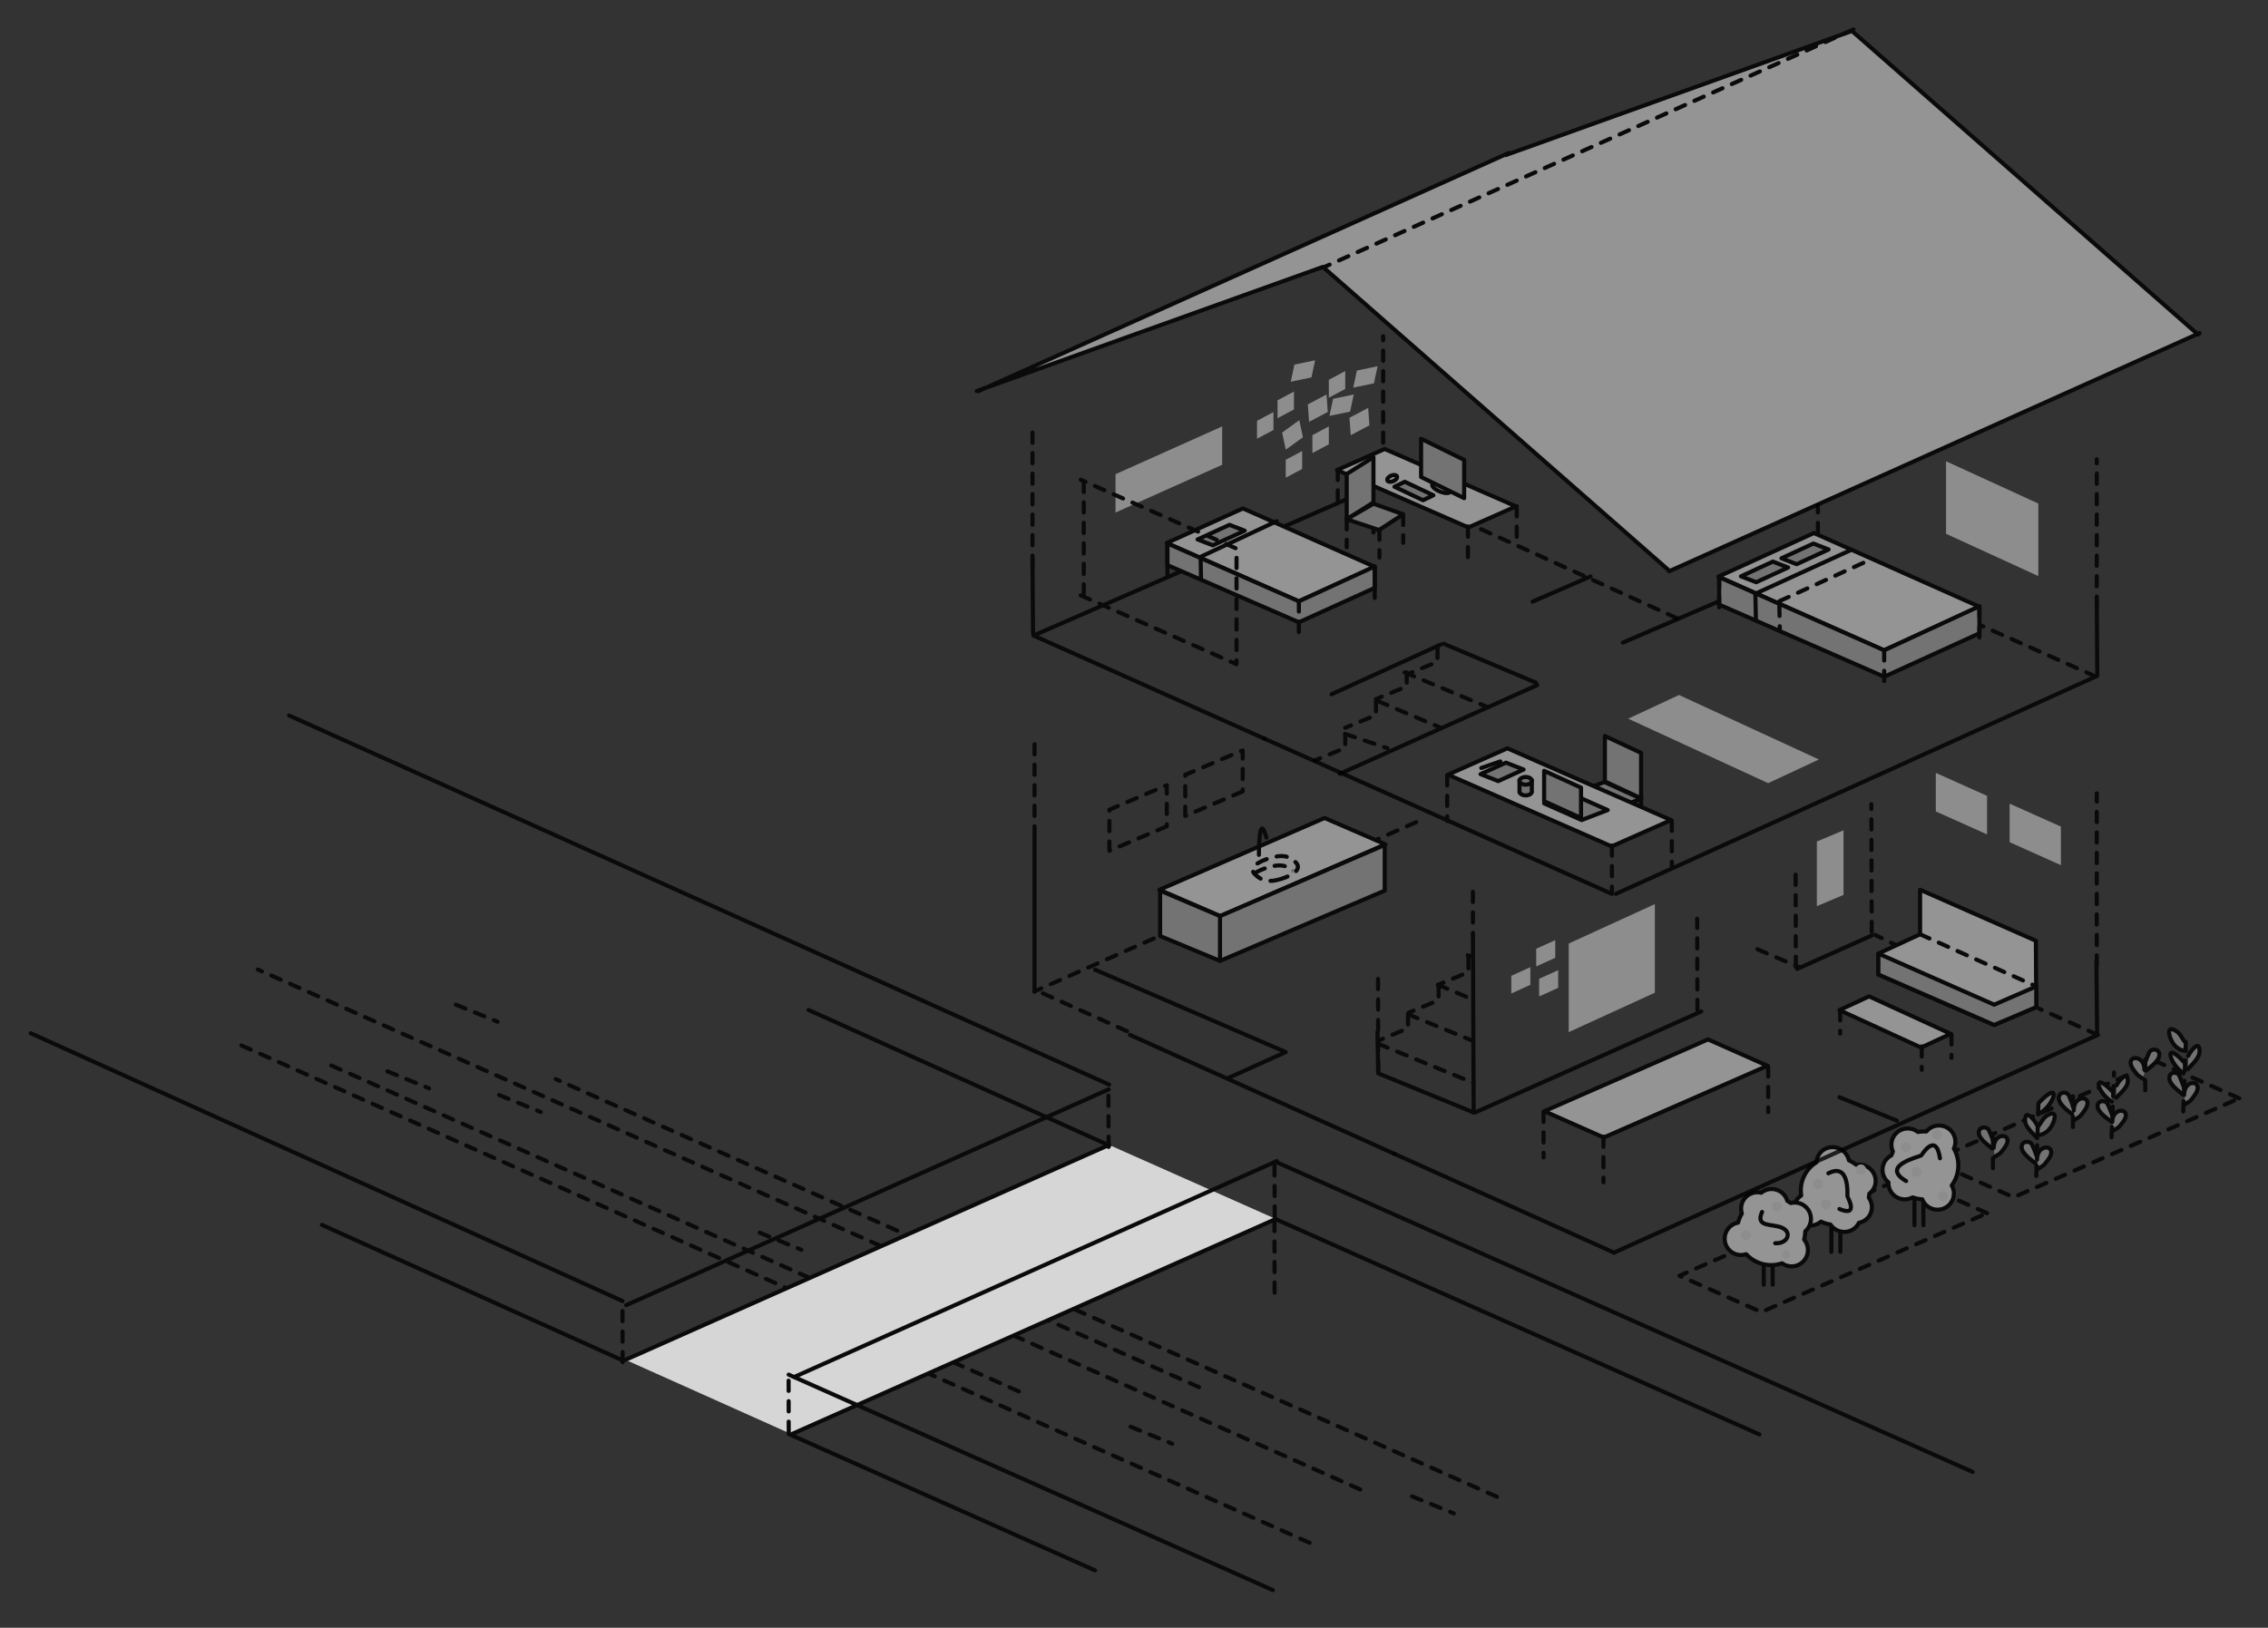 <?xml version="1.0" encoding="UTF-8"?>
<svg width="1106px" height="794px" viewBox="0 0 1106 794" version="1.1" xmlns="http://www.w3.org/2000/svg" xmlns:xlink="http://www.w3.org/1999/xlink">
    <rect x="0" y="0" width="1106" height="794" fill="#333333" stroke="none"/>
    <!-- Generator: Sketch 57.1 (83088) - https://sketch.com -->
    <title>houseparts</title>
    <desc>Created with Sketch.</desc>
    <defs>
        <path d="M11.931,16.243 C17.637,15.779 20.547,14.256 22.7,9.697 C24.852,5.138 18.513,4.367 12.807,4.831 C7.102,5.295 3.816,7.014 2.039,11.377 C0.262,15.739 6.226,16.707 11.931,16.243 Z" id="path-1"></path>
    </defs>
    <g id="Page-1" stroke="none" stroke-width="1" fill="none" fill-rule="evenodd">
        <g id="houseparts">
            <!-- <rect id="Rectangle-Copy-36" fill="#72F0A0" x="0" y="0" width="1106" height="794"></rect> -->
            <g id="garden" opacity="0.8" style="mix-blend-mode: multiply;" transform="translate(14, 349)">
                <g id="river-copy-2" transform="translate(409.5, 263.5) scale(-1, 1) translate(-409.5, -263.5) translate(103, 123)" stroke="#000000" stroke-dasharray="5" stroke-linecap="round" stroke-linejoin="round" stroke-width="2">
                    <path d="M66.665,254.538 L303.13,149.498" id="Path-4-Copy-14"></path>
                    <path d="M335.397,151.239 L571.862,46.199" id="Path-4-Copy-23"></path>
                    <path d="M91.359,280.543 L327.825,175.503" id="Path-4-Copy-24"></path>
                    <path d="M0,258.104 L459.024,54.358" id="Path-4-Copy-16"></path>
                    <path d="M145.261,204.649 L604.284,0.903" id="Path-4-Copy-18"></path>
                    <path d="M233.143,206.703 L613,37.63" id="Path-4-Copy-15"></path>
                    <path d="M541.096,50.566 L520.759,58.873" id="Path-6-Copy-3"></path>
                    <path d="M486.623,62.123 L466.287,70.431" id="Path-6-Copy-14"></path>
                    <path d="M343.541,179.147 L323.205,187.454" id="Path-6-Copy-5"></path>
                    <path d="M359.52,129.303 L339.184,137.611" id="Path-6-Copy-6"></path>
                    <path d="M247.669,130.748 L227.333,139.055" id="Path-6-Copy-12"></path>
                    <path d="M507.686,18.059 L487.35,26.366" id="Path-6-Copy-13"></path>
                    <path d="M178.671,223.933 L158.334,232.24" id="Path-6-Copy-10"></path>
                    <path d="M41.399,257.884 L21.063,266.192" id="Path-6-Copy-11"></path>
                </g>
                <g id="Group-22-Copy-2" transform="translate(474, 213.5) scale(-1, 1) translate(-474, -213.5) ">
                    <polygon id="Rectangle" fill="#FFFFFF" points="421.18 209.442 656.963 314.283 575.687 350.703 339.844 245.594"></polygon>
                    <path d="M104,350.703 L340.112,245.594" id="Path-4-Copy" stroke="#000000" stroke-width="2" stroke-linecap="round" stroke-linejoin="round"></path>
                    <path d="M428,417 L577.407,350.436" id="Path-4-Copy-4" stroke="#000000" stroke-width="2" stroke-linecap="round" stroke-linejoin="round"></path>
                    <path d="M421.119,209.709 L567.705,143.645" id="Path-4-Copy-8" stroke="#000000" stroke-width="2" stroke-linecap="round" stroke-linejoin="round"></path>
                    <path d="M0,369 L340.112,217.605" id="Path-4-Copy-45" stroke="#000000" stroke-width="2" stroke-linecap="round" stroke-linejoin="round"></path>
                    <path d="M421.119,180.064 L821,0" id="Path-4-Copy-49" stroke="#000000" stroke-width="2" stroke-linecap="round" stroke-linejoin="round"></path>
                    <path d="M658.414,314.551 L805,248.486" id="Path-4-Copy-9" stroke="#000000" stroke-width="2" stroke-linecap="round" stroke-linejoin="round"></path>
                    <path d="M341.295,426.622 L577.407,321.514" id="Path-4-Copy-46" stroke="#000000" stroke-width="2" stroke-linecap="round" stroke-linejoin="round"></path>
                    <path d="M658.414,285.629 L947,155" id="Path-4-Copy-50" stroke="#000000" stroke-width="2" stroke-linecap="round" stroke-linejoin="round"></path>
                    <path d="M421.119,209.442 L656.963,314.283" id="Line-6" stroke="#000000" stroke-width="2" stroke-linecap="round" stroke-linejoin="round"></path>
                    <path d="M339.844,245.594 L575.687,350.436" id="Line-6-Copy" stroke="#000000" stroke-width="2" stroke-linecap="round" stroke-linejoin="round"></path>
                </g>
                <path d="M289.375,315.456 L289.438,287.272" id="Line-5-Copy-39" stroke="#000000" stroke-width="2" stroke-linecap="round" stroke-linejoin="round" stroke-dasharray="5" transform="translate(289.5, 301.5) scale(-1, 1) translate(-289.5, -301.5) "></path>
                <path d="M370.375,349.456 L370.438,321.272" id="Line-5-Copy-40" stroke="#000000" stroke-width="2" stroke-linecap="round" stroke-linejoin="round" stroke-dasharray="5" transform="translate(370.5, 335.5) scale(-1, 1) translate(-370.5, -335.5) "></path>
                <path d="M526.375,210.442 L526.5,182" id="Line-5-Copy-41" stroke="#000000" stroke-width="2" stroke-linecap="round" stroke-linejoin="round" stroke-dasharray="5" transform="translate(526.5, 196.5) scale(-1, 1) translate(-526.5, -196.5) "></path>
                <path d="M607.375,244.442 L607.5,216" id="Line-5-Copy-42" stroke="#000000" stroke-width="2" stroke-linecap="round" stroke-linejoin="round" stroke-dasharray="5" transform="translate(607.5, 230.5) scale(-1, 1) translate(-607.5, -230.5) "></path>
                <path d="M607.438,281.541 L607.5,246" id="Line-5-Copy-43" stroke="#000000" stroke-width="2" stroke-linecap="round" stroke-linejoin="round" stroke-dasharray="5" transform="translate(607.5, 264) scale(-1, 1) translate(-607.5, -264) "></path>
                <path d="M928,186.741 L967.946,169 L1078,217.293 L1038.054,235 L928,186.741 Z" id="Path-5-Copy-6" stroke="#000000" stroke-width="2" stroke-linecap="round" stroke-linejoin="round" stroke-dasharray="5" transform="translate(1003, 202) scale(-1, 1) translate(-1003, -202) "></path>
                <path d="M805,242.741 L844.946,225 L955,273.293 L915.054,291 L805,242.741 Z" id="Path-5-Copy-7" stroke="#000000" stroke-width="2" stroke-linecap="round" stroke-linejoin="round" stroke-dasharray="5" transform="translate(880, 258) scale(-1, 1) translate(-880, -258) "></path>
                <g id="Group-17-Copy-4" transform="translate(1032.5, 173) scale(-1, 1) translate(-1032.5, -173) translate(1025, 162)" stroke="#000000" stroke-linecap="round" stroke-linejoin="round" stroke-width="2">
                    <path d="M6.526,11.666 C4.742,9.542 -0.103,4.664 2.014,1.645 C3.149,0.025 6.117,0.645 6.615,2.565 C7.387,5.541 7.723,8.615 8.277,11.641" id="Path-13" fill="#838383" transform="translate(4.883, 6.191) rotate(-11) translate(-4.883, -6.191) "></path>
                    <path d="M8.25,10.874 C8.25,2.56 18.803,3.803 13.519,10.897 C11.137,14.094 11.746,13.368 8.684,15.294" id="Path-14" fill="#838383"></path>
                    <path d="M7.875,20.862 L7.875,5.356" id="Line-8" stroke-dasharray="5"></path>
                </g>
                <g id="Group-17-Copy-5" transform="translate(950, 200)" stroke="#000000" stroke-linecap="round" stroke-linejoin="round" stroke-width="2">
                    <path d="M6.526,11.666 C4.742,9.542 -0.103,4.664 2.014,1.645 C3.149,0.025 6.117,0.645 6.615,2.565 C7.387,5.541 7.723,8.615 8.277,11.641" id="Path-13" fill="#838383" transform="translate(4.883, 6.191) rotate(-11) translate(-4.883, -6.191) "></path>
                    <path d="M8.25,10.874 C8.25,2.56 18.803,3.803 13.519,10.897 C11.137,14.094 11.746,13.368 8.684,15.294" id="Path-14" fill="#838383"></path>
                    <path d="M7.875,20.862 L7.875,5.356" id="Line-8" stroke-dasharray="5"></path>
                </g>
                <g id="Group-20-Copy-2" transform="translate(1051.5, 173.5) scale(-1, 1) translate(-1051.5, -173.5) translate(1043, 153)" stroke="#000000" stroke-linecap="round" stroke-linejoin="round" stroke-width="2">
                    <path d="M13.856,32.223 C12.11,30.065 7.364,25.113 9.474,22.012 C10.607,20.348 13.531,20.961 14.009,22.919 C14.75,25.956 15.059,29.096 15.584,32.185" id="Path-13-Copy-3" fill="#838383" transform="translate(12.264, 26.636) scale(-1, 1) rotate(-11) translate(-12.264, -26.636) "></path>
                    <path d="M2.283,32.175 C2.283,23.665 12.684,24.938 7.475,32.199 C5.129,35.471 5.728,34.728 2.711,36.699" id="Path-14-Copy-3" fill="#838383" transform="translate(5.609, 31.481) scale(-1, 1) translate(-5.609, -31.481) "></path>
                    <path d="M16.234,10.598 C15.392,10.393 14.341,10.841 11.636,8.756 C8.577,6.398 5.368,-3.248 11.834,1.121 C13.535,2.271 14.339,4.39 15.592,6.024" id="Path-15-Copy" fill="#838383" transform="translate(12.156, 5.299) scale(-1, 1) translate(-12.156, -5.299) "></path>
                    <path d="M2.221,13.801 C2.217,12.317 4.807,3.92 6.725,9.826 C7.464,12.098 6.841,14.139 4.055,19.957" id="Path-16-Copy" fill="#838383" transform="translate(4.616, 13.852) scale(-1, 1) rotate(18) translate(-4.616, -13.852) "></path>
                    <path d="M15.014,21.484 C8.08,17.428 4.683,4.42 15.588,16.492" id="Path-17-Copy" fill="#838383" transform="translate(12.079, 16.482) scale(-1, 1) translate(-12.079, -16.482) "></path>
                    <path d="M7.827,40.162 L9.053,6.261" id="Line-8-Copy-3" stroke-dasharray="5" transform="translate(8.566, 23.281) scale(-1, 1) translate(-8.566, -23.281) "></path>
                </g>
                <g id="Group-9-Copy-2" transform="translate(1016.5, 190) scale(-1, 1) translate(-1016.5, -190) translate(1008, 174)" stroke="#000000" stroke-linecap="round" stroke-linejoin="round" stroke-width="2">
                    <path d="M13.888,24.374 C12.119,22.333 7.322,17.641 9.389,14.766 C10.498,13.223 13.423,13.833 13.924,15.671 C14.701,18.522 15.049,21.464 15.611,24.36" id="Path-13-Copy-4" fill="#838383" transform="translate(12.246, 19.131) scale(-1, 1) rotate(-11) translate(-12.246, -19.131) "></path>
                    <path d="M2.283,24.3 C2.283,16.358 12.684,17.546 7.475,24.322 C5.129,27.376 5.728,26.682 2.711,28.522" id="Path-14-Copy-4" fill="#838383" transform="translate(5.609, 23.652) scale(-1, 1) translate(-5.609, -23.652) "></path>
                    <path d="M2.191,7.207 C2.217,5.813 4.955,-2.128 6.745,3.384 C7.434,5.504 6.775,7.434 3.893,12.955" id="Path-16-Copy-2" fill="#838383" transform="translate(4.594, 7.208) scale(-1, 1) rotate(18) translate(-4.594, -7.208) "></path>
                    <path d="M15.014,14.323 C8.08,10.538 4.683,-1.601 15.588,9.664" id="Path-17-Copy-2" fill="#838383" transform="translate(12.079, 9.655) scale(-1, 1) translate(-12.079, -9.655) "></path>
                    <path d="M7.827,31.753 L9.053,0.117" id="Line-8-Copy-4" stroke-dasharray="5" transform="translate(8.566, 16) scale(-1, 1) translate(-8.566, -16) "></path>
                </g>
                <g id="Group-18-Copy-2" transform="translate(996.5, 192) scale(-1, 1) translate(-996.5, -192) translate(989, 183)" stroke="#000000" stroke-linecap="round" stroke-linejoin="round" stroke-width="2">
                    <path d="M11.747,12 C9.972,9.825 5.15,4.834 7.286,1.717 C8.432,0.044 11.399,0.665 11.887,2.637 C12.644,5.694 12.962,8.855 13.5,11.964" id="Path-13-Copy" fill="#838383" transform="translate(10.125, 6.375) scale(-1, 1) rotate(-11) translate(-10.125, -6.375) "></path>
                    <path d="M0,9.698 C0,1.136 10.553,2.417 5.269,9.723 C2.887,13.014 3.496,12.266 0.434,14.25" id="Path-14-Copy" fill="#838383" transform="translate(3.375, 9) scale(-1, 1) translate(-3.375, -9) "></path>
                    <path d="M7.125,17.734 L7.125,1.766" id="Line-8-Copy" stroke-dasharray="5" transform="translate(7.125, 9.75) scale(-1, 1) translate(-7.125, -9.75) "></path>
                </g>
                <g id="Group-19-Copy-2" transform="translate(979.5, 204.5) scale(-1, 1) translate(-979.5, -204.5) translate(971, 184)" stroke="#000000" stroke-linecap="round" stroke-linejoin="round" stroke-width="2">
                    <path d="M13.789,34.927 C11.948,32.751 6.952,27.75 9.128,24.662 C10.296,23.005 13.354,23.644 13.869,25.609 C14.669,28.658 15.018,31.806 15.593,34.904" id="Path-13-Copy-2" fill="#838383" transform="translate(12.091, 29.321) scale(-1, 1) rotate(-11) translate(-12.091, -29.321) "></path>
                    <path d="M1.669,32.623 C1.669,24.113 12.542,25.386 7.097,32.647 C4.644,35.919 5.271,35.176 2.116,37.147" id="Path-14-Copy-2" fill="#838383" transform="translate(5.146, 31.929) scale(-1, 1) translate(-5.146, -31.929) "></path>
                    <path d="M8.526,20.737 C7.646,20.532 6.547,20.98 3.72,18.895 C0.521,16.537 -2.833,6.891 3.926,11.26 C5.705,12.41 6.545,14.528 7.855,16.163" id="Path-15" fill="#838383"></path>
                    <path d="M8.563,16.522 C8.579,15.031 11.387,6.563 13.306,12.469 C14.044,14.741 13.368,16.8 10.39,22.68" id="Path-16" fill="#838383" transform="translate(11.072, 16.541) rotate(18) translate(-11.072, -16.541) "></path>
                    <path d="M7.251,10.005 C0.002,5.949 -3.55,-7.06 7.851,5.012" id="Path-17" fill="#838383"></path>
                    <path d="M8.237,40.61 L9.396,1.573" id="Line-8-Copy-2" stroke-dasharray="5" transform="translate(8.623, 21.12) scale(-1, 1) translate(-8.623, -21.12) "></path>
                </g>
                <g id="Group-21-Copy-3" transform="translate(882.5, 234.5) scale(-1, 1) translate(-882.5, -234.5) translate(856, 207)" stroke="#000000" stroke-linecap="round" stroke-linejoin="round" stroke-width="2">
                    <path d="M25.54,39.639 L25.54,54.643" id="Line-9"></path>
                    <path d="M29.921,39.639 L29.921,54.643" id="Line-9-Copy"></path>
                    <path d="M17.872,6.417 C20.383,6.417 22.624,7.544 24.097,9.309 C24.453,9.286 24.812,9.275 25.174,9.275 C26.214,9.275 27.232,9.367 28.219,9.544 C29.589,8.481 31.322,7.846 33.207,7.846 C37.643,7.846 41.239,11.364 41.239,15.705 C41.239,16.877 40.977,17.989 40.507,18.989 C40.781,19.588 41.02,20.206 41.221,20.84 C43.832,22.137 45.621,24.789 45.621,27.85 C45.621,30.295 44.48,32.479 42.691,33.92 C42.697,34.039 42.7,34.159 42.7,34.281 C42.7,38.621 39.104,42.14 34.667,42.14 C33.277,42.14 31.968,41.794 30.827,41.185 C29.337,41.707 27.749,42.028 26.097,42.115 C24.935,45.055 22.018,47.141 18.602,47.141 C14.166,47.141 10.57,43.622 10.57,39.282 C10.57,37.872 10.949,36.549 11.614,35.405 C9.58,32.687 8.379,29.334 8.379,25.707 C8.379,22.747 9.179,19.97 10.579,17.571 C10.104,16.569 9.84,15.453 9.84,14.276 C9.84,9.935 13.436,6.417 17.872,6.417 Z" id="Combined-Shape" fill="#ADADAD" transform="translate(27, 26.779) scale(-1, 1) rotate(28) translate(-27, -26.779) "></path>
                    <path d="M17.941,20.127 C19.571,9.711 25.033,19.957 25.21,20.076 C26.098,20.674 39.981,27.997 29.839,33.932" id="Path-18" transform="translate(25.735, 24.695) rotate(-122) translate(-25.735, -24.695) "></path>
                </g>
                <g id="Group-21-Copy-4" transform="translate(849, 252.5) scale(-1, 1) translate(-849, -252.5) translate(825, 227)" stroke="#000000" stroke-linecap="round" stroke-linejoin="round" stroke-width="2">
                    <path d="M22.552,35.461 L22.552,50.639" id="Line-9"></path>
                    <path d="M26.896,35.461 L26.896,50.639" id="Line-9-Copy"></path>
                    <path d="M14.95,1.855 C17.439,1.855 19.661,2.994 21.121,4.779 C21.475,4.757 21.831,4.745 22.19,4.745 C23.221,4.745 24.23,4.839 25.209,5.018 C26.567,3.943 28.285,3.3 30.154,3.3 C34.552,3.3 38.118,6.859 38.118,11.25 C38.118,12.436 37.857,13.562 37.391,14.573 C37.663,15.177 37.9,15.803 38.099,16.444 C40.688,17.757 42.462,20.44 42.462,23.536 C42.462,26.009 41.331,28.218 39.557,29.676 C39.563,29.796 39.566,29.918 39.566,30.041 C39.566,34.432 36,37.991 31.602,37.991 C30.223,37.991 28.926,37.641 27.796,37.026 C26.318,37.553 24.742,37.878 23.104,37.966 C21.953,40.94 19.061,43.05 15.674,43.05 C11.276,43.05 7.71,39.491 7.71,35.1 C7.71,33.674 8.087,32.335 8.746,31.177 C6.729,28.429 5.538,25.037 5.538,21.368 C5.538,18.374 6.331,15.565 7.719,13.139 C7.249,12.125 6.986,10.995 6.986,9.805 C6.986,5.414 10.552,1.855 14.95,1.855 Z" id="Combined-Shape" fill="#ADADAD" transform="translate(24, 22.452) rotate(-101) translate(-24, -22.452) "></path>
                    <path d="M15.66,20.739 C16.921,14.794 23.02,13.947 23.825,19.605 C24.569,24.837 20.511,32.24 28.741,30.874" id="Path-18" transform="translate(22.2, 23.414) rotate(-105) translate(-22.2, -23.414) "></path>
                </g>
                <g id="Group-21-Copy-2" transform="translate(922.5, 224.5) scale(-1, 1) translate(-922.5, -224.5) translate(904, 200)" stroke="#000000" stroke-linecap="round" stroke-linejoin="round" stroke-width="2">
                    <path d="M17.049,33.507 L17.049,48.64" id="Line-9"></path>
                    <path d="M21.402,33.507 L21.402,48.64" id="Line-9-Copy"></path>
                    <path d="M9.431,0 C11.926,0 14.153,1.137 15.616,2.917 C15.969,2.894 16.326,2.882 16.686,2.882 C17.719,2.882 18.731,2.976 19.712,3.154 C21.072,2.082 22.794,1.441 24.667,1.441 C29.074,1.441 32.647,4.99 32.647,9.368 C32.647,10.55 32.386,11.672 31.919,12.68 C32.191,13.284 32.429,13.907 32.628,14.547 C35.223,15.855 37,18.53 37,21.618 C37,24.083 35.867,26.286 34.089,27.74 C34.095,27.859 34.098,27.981 34.098,28.103 C34.098,32.481 30.525,36.029 26.118,36.029 C24.736,36.029 23.437,35.681 22.304,35.068 C20.823,35.593 19.245,35.917 17.603,36.005 C16.449,38.97 13.55,41.074 10.157,41.074 C5.749,41.074 2.176,37.525 2.176,33.147 C2.176,31.724 2.554,30.389 3.215,29.235 C1.193,26.494 0,23.114 0,19.456 C0,16.471 0.795,13.67 2.185,11.251 C1.714,10.24 1.451,9.114 1.451,7.926 C1.451,3.549 5.024,0 9.431,0 Z" id="Combined-Shape" fill="#ADADAD"></path>
                    <path d="M8.957,16.001 C10.947,2.723 17.856,14.439 18.083,14.592 C19.223,15.362 38.378,19.607 25.477,27.089" id="Path-18"></path>
                </g>
                <circle id="Oval-Copy-21" fill="#A4A4A4" transform="translate(933.5, 234.5) scale(-1, 1) translate(-933.5, -234.5) " cx="933.5" cy="234.5" r="2.5"></circle>
                <circle id="Oval-Copy-22" fill="#A4A4A4" transform="translate(915.5, 210.5) scale(-1, 1) translate(-915.5, -210.5) " cx="915.5" cy="210.5" r="2.5"></circle>
                <circle id="Oval-Copy-27" fill="#A4A4A4" transform="translate(872.5, 228.5) scale(-1, 1) translate(-872.5, -228.5) " cx="872.5" cy="228.5" r="2.5"></circle>
                <circle id="Oval-Copy-28" fill="#A4A4A4" transform="translate(876.5, 238.5) scale(-1, 1) translate(-876.5, -238.5) " cx="876.5" cy="238.5" r="2.5"></circle>
                <circle id="Oval-Copy-29" fill="#A4A4A4" transform="translate(893.5, 221.5) scale(-1, 1) translate(-893.5, -221.5) " cx="893.5" cy="221.5" r="2.5"></circle>
                <circle id="Oval-Copy-30" fill="#A4A4A4" transform="translate(852.5, 239.5) scale(-1, 1) translate(-852.5, -239.5) " cx="852.5" cy="239.5" r="2.5"></circle>
                <circle id="Oval-Copy-31" fill="#A4A4A4" transform="translate(837.5, 253.5) scale(-1, 1) translate(-837.5, -253.5) " cx="837.5" cy="253.5" r="2.5"></circle>
                <circle id="Oval-Copy-33" fill="#A4A4A4" transform="translate(857, 263) scale(-1, 1) translate(-857, -263) " cx="857" cy="263" r="2"></circle>
                <circle id="Oval-Copy-23" fill="#A4A4A4" transform="translate(920.5, 222.5) scale(-1, 1) translate(-920.5, -222.5) " cx="920.5" cy="222.5" r="2.5"></circle>
                <circle id="Oval-Copy-24" fill="#A4A4A4" transform="translate(930.5, 204.5) scale(-1, 1) translate(-930.5, -204.5) " cx="930.5" cy="204.5" r="2.5"></circle>
                <path d="M291.362,182.363 L526.638,287.637" id="Line-6-Copy-32" stroke="#000000" stroke-width="2" stroke-linecap="round" stroke-linejoin="round" transform="translate(409, 235) scale(-1, 1) translate(-409, -235) "></path>
                <path d="M373.362,217.363 L608.638,322.637" id="Line-6-Copy-33" stroke="#000000" stroke-width="2" stroke-linecap="round" stroke-linejoin="round" transform="translate(491, 270) scale(-1, 1) translate(-491, -270) "></path>
            </g>
            <g id="common" opacity="0.8" style="mix-blend-mode: multiply;" transform="translate(504, 359)">
                <path d="M175.914,145.79 L47,203.789" id="Path" stroke="#000000" stroke-width="2" stroke-linecap="round" stroke-linejoin="round" transform="translate(111.457, 174.789) scale(-1, 1) translate(-111.457, -174.789) "></path>
                <path d="M1.403,144 L45.828,124" id="Path-4-Copy-34" stroke="#000000" stroke-width="2" stroke-linecap="round" stroke-linejoin="round" stroke-dasharray="5" transform="translate(23.5, 134) scale(-1, 1) translate(-23.5, -134) "></path>
                <polyline id="Path-4-Copy-40" stroke="#000000" stroke-width="2" stroke-linecap="round" stroke-linejoin="round" transform="translate(76.5, 140.5) scale(-1, 1) translate(-76.5, -140.5) " points="123 114 30 154.183 58.447 167"></polyline>
                <path d="M0.5,124.635 L0.5,49.365" id="Line-5-Copy-46" stroke="#000000" stroke-width="2" stroke-linecap="round" stroke-linejoin="round" transform="translate(0.5, 87) scale(-1, 1) translate(-0.5, -87) "></path>
                <path d="M0.5,49 L0.5,0" id="Line-5-Copy-52" stroke="#000000" stroke-width="2" stroke-linecap="round" stroke-linejoin="round" stroke-dasharray="5" transform="translate(0.5, 24.5) scale(-1, 1) translate(-0.5, -24.5) "></path>
                <path d="M0.362,42 L186.638,124.639" id="Line-6-Copy-24" stroke="#000000" stroke-width="2" stroke-linecap="round" stroke-linejoin="round" stroke-dasharray="5" transform="translate(93.5, 83.5) scale(-1, 1) translate(-93.5, -83.5) "></path>
                <g id="kitchen-copy-2" transform="translate(116.5, 75) scale(-1, 1) translate(-116.5, -75) translate(61, 40)">
                    <polygon id="Path-5" stroke="#000000" stroke-width="2" fill="#ADADAD" stroke-linecap="round" stroke-linejoin="round" points="0.365 12.864 30.072 0 110.635 35.017 80.928 47.857"></polygon>
                    <polygon id="Path-7" stroke="#000000" stroke-width="2" fill="#838383" stroke-linecap="round" stroke-linejoin="round" points="0.73 35.429 81.059 69.714 110.27 57.571 110.27 35.429 81.059 47.857 0.73 13.143"></polygon>
                    <g id="sink" transform="translate(54.123, 24.61) rotate(-3) translate(-54.123, -24.61) translate(41.623, 14.11)">
                        <mask id="mask-2" fill="white">
                            <use xlink:href="#path-1"></use>
                        </mask>
                        <use id="Oval" stroke="#000000" stroke-width="2" stroke-linecap="round" stroke-linejoin="round" stroke-dasharray="5" transform="translate(12.425, 10.531) rotate(24) translate(-12.425, -10.531) " xlink:href="#path-1"></use>
                        <path d="M12.661,20.851 C18.367,20.387 21.277,18.864 23.43,14.305 C25.583,9.746 19.243,8.975 13.537,9.439 C7.832,9.903 4.546,11.623 2.769,15.985 C0.992,20.348 6.956,21.315 12.661,20.851 Z" id="Oval-Copy-5" stroke="#000000" stroke-width="2" stroke-linecap="round" stroke-linejoin="round" stroke-dasharray="5" mask="url(#mask-2)" transform="translate(13.155, 15.139) rotate(24) translate(-13.155, -15.139) "></path>
                    </g>
                    <path d="M62.085,17.996 C62.136,17.191 62.12,-3.751 58.443,9.55" id="Path-8" stroke="#000000" stroke-width="2" stroke-linecap="round" stroke-linejoin="round"></path>
                    <path d="M81.059,47.857 L81.059,69.429" id="Line-7-Copy" stroke="#000000" stroke-width="2" stroke-linecap="round" stroke-linejoin="round"></path>
                </g>
                <path d="M65,44.052 L37,56 L37,35.948 L65,24 L65,44.052 Z" id="Path-Copy-6" stroke="#000000" stroke-width="2" stroke-linecap="round" stroke-linejoin="round" stroke-dasharray="5"></path>
                <path d="M102,27.052 L74,39 L74,18.948 L102,7 L102,27.052 Z" id="Path-Copy-7" stroke="#000000" stroke-width="2" stroke-linecap="round" stroke-linejoin="round" stroke-dasharray="5"></path>
            </g>
            <g id="workshop" opacity="0.8" style="mix-blend-mode: multiply;" transform="translate(671, 377)">
                <path d="M116.074,185.789 L8.914,234" id="Path" stroke="#000000" stroke-width="2" stroke-linecap="round" stroke-linejoin="round" transform="translate(62.494, 209.894) scale(-1, 1) translate(-62.494, -209.894) "></path>
                <polyline id="Path" stroke="#000000" stroke-width="2" stroke-linecap="round" stroke-linejoin="round" transform="translate(234.037, 163) scale(-1, 1) translate(-234.037, -163) " points="352 234 116.074 127.821 116.395 127.79 116.758 92"></polyline>
                <path d="M243.361,85 L255.639,79" id="Path-4-Copy-48" stroke="#000000" stroke-width="2" stroke-linecap="round" stroke-linejoin="round" stroke-dasharray="5" transform="translate(249.5, 82) scale(-1, 1) translate(-249.5, -82) "></path>
                <path d="M323,127.783 L351.637,115" id="Path-4-Copy-47" stroke="#000000" stroke-width="2" stroke-linecap="round" stroke-linejoin="round" stroke-dasharray="5" transform="translate(337.5, 121.5) scale(-1, 1) translate(-337.5, -121.5) "></path>
                <path d="M351.5,94 L351.5,10" id="Line-5-Copy-47" stroke="#000000" stroke-width="2" stroke-linecap="round" stroke-linejoin="round" stroke-dasharray="5" transform="translate(351.5, 52) scale(-1, 1) translate(-351.5, -52) "></path>
                <g id="stairs-up-copy-2" transform="translate(24, 112) scale(-1, 1) translate(-24, -112) translate(0, 58)" stroke="#000000" stroke-linecap="round" stroke-linejoin="round" stroke-width="2">
                    <path d="M0.364,107.64 L0.727,20.88" id="Line-5-Copy-4"></path>
                    <path d="M0.727,0 L0.727,20.88" id="Line-5-Copy-4" stroke-dasharray="5"></path>
                    <path d="M46.909,87.48 L47,39" id="Line-5-Copy-5" stroke-dasharray="5"></path>
                    <path d="M46.909,87.48 L47.273,68.4" id="Line-5-Copy-16"></path>
                    <path d="M46.909,88.56 L0.364,107.64" id="Path-6"></path>
                    <path d="M46.909,74.16 L0.364,93.24" id="Path-6-Copy" stroke-dasharray="5"></path>
                    <path d="M32.364,59.76 L0.727,72.72" id="Path-6-Copy-9" stroke-dasharray="5"></path>
                    <path d="M17.818,45.36 L0.727,52.56" id="Path-6-Copy-8" stroke-dasharray="5"></path>
                    <path d="M32.364,59.76 L32.364,66.543 L47.091,72.72" id="Path-12" stroke-dasharray="5"></path>
                    <path d="M17.455,46.08 L17.455,52.863 L32.182,59.04" id="Path-12-Copy" stroke-dasharray="5"></path>
                    <path d="M2.909,32.4 L2.909,39.183 L17.636,45.36" id="Path-12-Copy-2" stroke-dasharray="5"></path>
                    <path d="M3.273,30.96 L0.727,31.68" id="Path-6-Copy-7" stroke-dasharray="5"></path>
                </g>
                <path d="M156.25,115.648 L156.375,71.176" id="Line-5-Copy-53" stroke="#000000" stroke-width="2" stroke-linecap="round" stroke-linejoin="round" stroke-dasharray="5" transform="translate(156.5, 93.5) scale(-1, 1) translate(-156.5, -93.5) "></path>
                <path d="M48.363,116.362 L158.637,165.638" id="Line-6-Copy-30" stroke="#000000" stroke-width="2" stroke-linecap="round" stroke-linejoin="round" transform="translate(103.5, 141) scale(-1, 1) translate(-103.5, -141) "></path>
                <g id="table-copy-7" transform="translate(136.5, 165) scale(-1, 1) translate(-136.5, -165) translate(81, 130)" stroke="#000000" stroke-linecap="round" stroke-linejoin="round" stroke-width="2">
                    <polygon id="Path-5" fill="#ADADAD" points="1.095 12.864 30.072 0 109.905 35.017 80.928 47.857"></polygon>
                    <path d="M0.73,13.143 L0.73,35.429" id="Line-7" stroke-dasharray="5"></path>
                    <path d="M81.059,47.429 L81.059,69.714" id="Line-7-Copy" stroke-dasharray="5"></path>
                    <path d="M110.27,35.286 L110.27,57.571" id="Line-7-Copy-2" stroke-dasharray="5"></path>
                </g>
                <g id="table-copy-8" transform="translate(226, 109)" stroke="#000000" stroke-linecap="round" stroke-linejoin="round" stroke-width="2">
                    <polygon id="Path-5" fill="#ADADAD" points="0 6.715 14.454 0 54.276 18.278 39.822 24.98"></polygon>
                    <path d="M0.362,6.759 L0.362,18.22" id="Line-7" stroke-dasharray="5"></path>
                    <path d="M40.164,24.392 L40.164,35.853" id="Line-7-Copy" stroke-dasharray="5"></path>
                    <path d="M54.638,18.514 L54.638,29.976" id="Line-7-Copy-2" stroke-dasharray="5"></path>
                </g>
                <g id="wall-art-copy-2" transform="translate(101, 95.5) scale(-1, 1) translate(-101, -95.5) translate(66, 64)" fill="#A4A4A4">
                    <polygon id="Rectangle" points="-1.77635684e-14 0 42.004 19.23 42.004 62.451 -1.77635684e-14 43.221"></polygon>
                    <polygon id="Rectangle-Copy-17" points="48.571 17.581 57.857 21.784 57.857 30.402 48.571 26.2"></polygon>
                    <polygon id="Rectangle-Copy-18" points="60.714 30.767 70 34.97 70 43.588 60.714 39.386"></polygon>
                    <polygon id="Rectangle-Copy-19" points="47.143 32.233 56.429 36.435 56.429 45.053 47.143 40.851"></polygon>
                </g>
                <polygon id="Rectangle-Copy-75" fill="#A4A4A4" transform="translate(321.5, 30) scale(-1, 1) translate(-321.5, -30) " points="309 26.201 334 15 334 33.799 309 45"></polygon>
                <polygon id="Rectangle-Copy-76" fill="#A4A4A4" transform="translate(285.5, 15) scale(-1, 1) translate(-285.5, -15) " points="273 11.201 298 -4.99600361e-15 298 18.799 273 30"></polygon>
                <path d="M254,158.188 L226,169.625" id="Path-6-Copy-30" stroke="#000000" stroke-width="2" stroke-linecap="round" stroke-linejoin="round" transform="translate(240, 164) scale(-1, 1) translate(-240, -164) "></path>
                <g id="sofa-copy-2" transform="translate(283.5, 90) scale(-1, 1) translate(-283.5, -90) translate(245, 57)" stroke="#000000" stroke-linecap="round" stroke-linejoin="round" stroke-width="2">
                    <polygon id="Path-10" fill="#ADADAD" points="0.194 24.878 56.66 -5.31946282e-15 56.66 21.713 77 31.141 77 41.339 20.533 65.955 0 57.237"></polygon>
                    <polygon id="Path-7" fill="#838383" transform="translate(38.5, 48.548) scale(-1, 1) translate(-38.5, -48.548) " points="0 41.339 56.467 65.955 77 57.237 77 47.141 56.467 56.065 0 31.141"></polygon>
                    <path d="M56.66,21.713 L0,47.141" id="Path-11" stroke-dasharray="5"></path>
                </g>
                <path d="M204.25,94.64 L204.375,46.18" id="Line-5-Copy-54" stroke="#000000" stroke-width="2" stroke-linecap="round" stroke-linejoin="round" stroke-dasharray="5" transform="translate(204.5, 70.5) scale(-1, 1) translate(-204.5, -70.5) "></path>
                <path d="M241.25,77.634 L241.438,15.275" id="Line-5-Copy-55" stroke="#000000" stroke-width="2" stroke-linecap="round" stroke-linejoin="round" stroke-dasharray="5" transform="translate(241.5, 46.5) scale(-1, 1) translate(-241.5, -46.5) "></path>
                <path d="M205.37,79.37 L241.63,95.63" id="Line-6-Copy-31" stroke="#000000" stroke-width="2" stroke-linecap="round" stroke-linejoin="round" transform="translate(223.5, 87.5) scale(-1, 1) translate(-223.5, -87.5) "></path>
                <path d="M206,86 L186,94.625" id="Path-6-Copy-31" stroke="#000000" stroke-width="2" stroke-linecap="round" stroke-linejoin="round" stroke-dasharray="5" transform="translate(196, 90.5) scale(-1, 1) translate(-196, -90.5) "></path>
                <polygon id="Rectangle-Copy-77" fill="#A4A4A4" transform="translate(221.5, 46.5) scale(-1, 1) translate(-221.5, -46.5) " points="215 28 228 33.475 228 65 215 59.525"></polygon>
            </g>
            <g id="guest" opacity="0.8" style="mix-blend-mode: multiply;" transform="translate(503, 164)">
                <path d="M1,196.33 L113.644,146" id="Path" stroke="#000000" stroke-width="2" stroke-linecap="round" stroke-linejoin="round" transform="translate(57.322, 171.165) scale(-1, 1) translate(-57.322, -171.165) "></path>
                <path d="M171.18,137.57 L314.64,72.359" id="Path-4-Copy-39" stroke="#000000" stroke-width="2" stroke-linecap="round" stroke-linejoin="round" stroke-dasharray="5" transform="translate(243, 105) scale(-1, 1) translate(-243, -105) "></path>
                <path d="M0.25,144.63 L0.5,108.37" id="Line-5-Copy-45" stroke="#000000" stroke-width="2" stroke-linecap="round" stroke-linejoin="round" transform="translate(0.5, 126.5) scale(-1, 1) translate(-0.5, -126.5) "></path>
                <path d="M171.5,72 L171.5,0" id="Line-5-Copy-50" stroke="#000000" stroke-width="2" stroke-linecap="round" stroke-linejoin="round" stroke-dasharray="5" transform="translate(171.5, 36) scale(-1, 1) translate(-171.5, -36) "></path>
                <path d="M0.5,112 L0.5,43" id="Line-5-Copy-51" stroke="#000000" stroke-width="2" stroke-linecap="round" stroke-linejoin="round" stroke-dasharray="5" transform="translate(0.5, 77.5) scale(-1, 1) translate(-0.5, -77.5) "></path>
                <path d="M1,72 L171,146" id="Line-6-Copy-25" stroke="#000000" stroke-width="2" stroke-linecap="round" stroke-linejoin="round" transform="translate(86, 109) scale(-1, 1) translate(-86, -109) "></path>
                <path d="M150.362,170.18 L246.638,213.459" id="Line-6-Copy-26" stroke="#000000" stroke-width="2" stroke-linecap="round" stroke-linejoin="round" transform="translate(198.5, 192) scale(-1, 1) translate(-198.5, -192) "></path>
                <path d="M146.365,150.368 L199.635,174.632" id="Line-6-Copy-27" stroke="#000000" stroke-width="2" stroke-linecap="round" stroke-linejoin="round" transform="translate(173, 162.5) scale(-1, 1) translate(-173, -162.5) "></path>
                <path d="M174,194 L153.362,201" id="Path-6-Copy-26" stroke="#000000" stroke-width="2" stroke-linecap="round" stroke-linejoin="round" stroke-dasharray="5" transform="translate(163.5, 197.5) scale(-1, 1) translate(-163.5, -197.5) "></path>
                <path d="M200,178 L169.36,191" id="Path-6-Copy-27" stroke="#000000" stroke-width="2" stroke-linecap="round" stroke-linejoin="round" stroke-dasharray="5" transform="translate(184.5, 184.5) scale(-1, 1) translate(-184.5, -184.5) "></path>
                <path d="M223,164 L182.38,181" id="Path-6-Copy-28" stroke="#000000" stroke-width="2" stroke-linecap="round" stroke-linejoin="round" stroke-dasharray="5" transform="translate(202.5, 172.5) scale(-1, 1) translate(-202.5, -172.5) "></path>
                <path d="M246,150 L201,169" id="Path-6-Copy-29" stroke="#000000" stroke-width="2" stroke-linecap="round" stroke-linejoin="round" transform="translate(223.5, 159.5) scale(-1, 1) translate(-223.5, -159.5) "></path>
                <path d="M153,178 L153,184.804 L168,191" id="Path-12-Copy-8" stroke="#000000" stroke-width="2" stroke-linecap="round" stroke-linejoin="round" stroke-dasharray="5" transform="translate(160.5, 184.5) scale(-1, 1) translate(-160.5, -184.5) "></path>
                <path d="M138,194 L138,200.804 L153,207" id="Path-12-Copy-9" stroke="#000000" stroke-width="2" stroke-linecap="round" stroke-linejoin="round" stroke-dasharray="5" transform="translate(145.5, 200.5) scale(-1, 1) translate(-145.5, -200.5) "></path>
                <path d="M168,164 L168,170.804 L183,177" id="Path-12-Copy-10" stroke="#000000" stroke-width="2" stroke-linecap="round" stroke-linejoin="round" stroke-dasharray="5" transform="translate(175.5, 170.5) scale(-1, 1) translate(-175.5, -170.5) "></path>
                <path d="M183,152 L183,158.804 L198,165" id="Path-12-Copy-11" stroke="#000000" stroke-width="2" stroke-linecap="round" stroke-linejoin="round" stroke-dasharray="5" transform="translate(190.5, 158.5) scale(-1, 1) translate(-190.5, -158.5) "></path>
                <g id="Group-29-Copy-3" transform="translate(66, 84)" stroke="#000000" stroke-linecap="round" stroke-linejoin="round" stroke-width="2">
                    <polygon id="Path-5" fill="#ADADAD" points="-2.40236402e-13 16.853 37.116 -2.50758739e-14 101.417 28.481 64.301 45.314"></polygon>
                    <polygon id="Path-7" fill="#838383" points="0.291 27.653 64.406 55.539 101.417 38.749 101.417 28.292 64.406 45.314 0.291 17.08"></polygon>
                    <path d="M64.406,45.314 L64.406,60.535" id="Line-7-Copy" stroke-dasharray="5"></path>
                    <path d="M0.291,16.848 L0.291,32.069" id="Line-7-Copy-3"></path>
                    <path d="M101.417,28.467 L101.417,43.688" id="Line-7-Copy-4"></path>
                </g>
                <path d="M82,107.82 L119.562,90.24" id="Path-4-Copy-41" stroke="#000000" stroke-width="2" stroke-linecap="round" stroke-linejoin="round"></path>
                <path d="M82.5,108.405 L82.688,118.624" id="Path-4-Copy-42" stroke="#000000" stroke-width="2" stroke-linecap="round" stroke-linejoin="round"></path>
                <polygon id="Rectangle-Copy-78" fill="#A4A4A4" transform="translate(67, 65) scale(-1, 1) translate(-67, -65) " points="41 44 93 67.292 93 86 41 62.708"></polygon>
                <polygon id="Rectangle-Copy-79" stroke="#000000" stroke-width="2" fill="#838383" stroke-linecap="round" stroke-linejoin="round" points="81 99.137 96.566 92 104 94.863 88.434 102"></polygon>
                <path d="M25.5,71 L25.5,127" id="Path-20-Copy-2" stroke="#000000" stroke-width="2" stroke-linecap="round" stroke-linejoin="round" stroke-dasharray="5" transform="translate(25.5, 99) scale(-1, 1) translate(-25.5, -99) "></path>
                <path d="M100,126.397 L24,160 L24,103.603 L24,103.603 L100,70" id="Path-Copy-5" stroke="#000000" stroke-width="2" stroke-linecap="round" stroke-linejoin="round" stroke-dasharray="5" transform="translate(62, 115) scale(-1, 1) translate(-62, -115) "></path>
                <g id="table-copy-10" transform="translate(149, 55)" stroke="#000000" stroke-linecap="round" stroke-linejoin="round" stroke-width="2">
                    <polygon id="Path-5" fill="#ADADAD" points="0 10.289 23.243 0 87.279 28.009 64.036 38.278"></polygon>
                    <path d="M0.361,10.154 L0.361,28.124" id="Line-7" stroke-dasharray="5"></path>
                    <path d="M63.836,37.8 L63.836,55.77" id="Line-7-Copy" stroke-dasharray="5"></path>
                    <path d="M87.639,27.876 L87.639,45.846" id="Line-7-Copy-2" stroke-dasharray="5"></path>
                </g>
                <ellipse id="Oval-Copy-25" stroke="#000000" stroke-width="2" stroke-linecap="round" stroke-linejoin="round" transform="translate(175.903, 69.36) scale(-1, 1) rotate(23) translate(-175.903, -69.36) " cx="175.903" cy="69.36" rx="2.539" ry="1.45"></ellipse>
                <polygon id="Path-5-Copy-8" stroke="#000000" stroke-width="2" fill="#838383" stroke-linecap="round" stroke-linejoin="round" points="177 73.419 182.06 71 196 77.585 190.94 80"></polygon>
                <ellipse id="Oval-Copy-26" stroke="#000000" stroke-width="2" stroke-linecap="round" stroke-linejoin="round" transform="translate(199.84, 74.073) scale(-1, 1) rotate(-22) translate(-199.84, -74.073) " cx="199.84" cy="74.073" rx="4.715" ry="1.813"></ellipse>
                <polygon id="Rectangle-Copy-86" stroke="#000000" stroke-width="2" fill="#838383" stroke-linecap="round" stroke-linejoin="round" transform="translate(200.5, 64.5) scale(-1, 1) translate(-200.5, -64.5) " points="190 60.324 211 50 211 68.676 190 79"></polygon>
                <g id="chair-copy-5" transform="translate(153, 59)" stroke="#000000" stroke-linecap="round" stroke-linejoin="round" stroke-width="2">
                    <path d="M13.775,23.059 L13.775,36.75" id="Line-5-Copy-11" stroke-dasharray="5"></path>
                    <polygon id="Rectangle-Copy-42" fill="#838383" points="0.725 8.209 13.775 1.8400314e-15 13.775 22.056 0.725 30.265"></polygon>
                    <polygon id="Rectangle-Copy-38" fill="#838383" points="0.725 30.265 13.775 22.699 28.275 27.86 16.487 35.539"></polygon>
                    <path d="M28.275,28.103 L28.275,41.794" id="Line-5" stroke-dasharray="5"></path>
                    <path d="M16.675,35.309 L16.675,49" id="Line-5-Copy-2" stroke-dasharray="5"></path>
                    <path d="M0.725,30.265 L0.725,43.956" id="Line-5-Copy-3" stroke-dasharray="5"></path>
                </g>
                <polygon id="Rectangle-Copy-87" fill="#A4A4A4" transform="translate(139.634, 35.097) scale(-1, 1) rotate(4) translate(-139.634, -35.097) " points="134.919 28.751 144.349 32.911 144.349 41.442 134.919 37.283"></polygon>
                <polygon id="Rectangle-Copy-88" fill="#A4A4A4" transform="translate(127.303, 48.15) scale(-1, 1) rotate(12) translate(-127.303, -48.15) " points="122.588 41.804 132.018 45.963 132.017 54.495 122.588 50.336"></polygon>
                <polygon id="Rectangle-Copy-89" fill="#A4A4A4" transform="translate(124, 33.5) scale(-1, 1) translate(-124, -33.5) " points="120 27 128 31.261 128 40 120 35.739"></polygon>
                <polygon id="Rectangle-Copy-90" fill="#A4A4A4" transform="translate(114, 43.5) scale(-1, 1) translate(-114, -43.5) " points="110 37 118 41.261 118 50 110 45.739"></polygon>
                <polygon id="Rectangle-Copy-91" fill="#A4A4A4" transform="translate(151.24, 33.646) scale(-1, 1) rotate(-12) translate(-151.24, -33.646) " points="146.525 27.3 155.955 31.461 155.955 39.992 146.525 35.832"></polygon>
                <polygon id="Rectangle-Copy-92" fill="#A4A4A4" transform="translate(149, 23.5) scale(-1, 1) translate(-149, -23.5) " points="145 17 153 21.261 153 30 145 25.739"></polygon>
                <polygon id="Rectangle-Copy-93" fill="#A4A4A4" transform="translate(128, 62.5) scale(-1, 1) translate(-128, -62.5) " points="124 56 132 60.261 132 69 124 64.739"></polygon>
                <polygon id="Rectangle-Copy-94" fill="#A4A4A4" transform="translate(159.945, 41.623) scale(-1, 1) rotate(4) translate(-159.945, -41.623) " points="155.23 35.278 164.659 39.437 164.659 47.969 155.23 43.809"></polygon>
                <polygon id="Rectangle-Copy-95" fill="#A4A4A4" transform="translate(162.846, 19.868) scale(-1, 1) rotate(-12) translate(-162.846, -19.868) " points="158.131 13.522 167.561 17.683 167.561 26.214 158.131 22.054"></polygon>
                <polygon id="Rectangle-Copy-96" fill="#A4A4A4" transform="translate(132.381, 16.968) scale(-1, 1) rotate(-12) translate(-132.381, -16.968) " points="127.665 10.622 137.095 14.782 137.096 23.314 127.666 19.153"></polygon>
                <polygon id="Rectangle-Copy-97" fill="#A4A4A4" transform="translate(141, 50.5) scale(-1, 1) translate(-141, -50.5) " points="137 44 145 48.261 145 57 137 52.739"></polygon>
                <path d="M244.363,117.181 L272.637,129.458" id="Line-6-Copy-29" stroke="#000000" stroke-width="2" stroke-linecap="round" stroke-linejoin="round" transform="translate(258.5, 123.5) scale(-1, 1) translate(-258.5, -123.5) "></path>
            </g>
            <g id="us" opacity="0.8" style="mix-blend-mode: multiply;" transform="translate(616.644, 224)">
                <path d="M4.54747351e-13,212 L169.356,136.33" id="Path" stroke="#000000" stroke-width="2" stroke-linecap="round" stroke-linejoin="round" transform="translate(84.678, 174.165) scale(-1, 1) translate(-84.678, -174.165) "></path>
                <path d="M171.356,106 L405.356,212" id="Path-4-Copy-36" stroke="#000000" stroke-width="2" stroke-linecap="round" stroke-linejoin="round" transform="translate(288.356, 159) scale(-1, 1) translate(-288.356, -159) "></path>
                <path d="M273.356,106 L404.995,47.363" id="Path-4-Copy-38" stroke="#000000" stroke-width="2" stroke-linecap="round" stroke-linejoin="round" stroke-dasharray="5" transform="translate(339.356, 76.5) scale(-1, 1) translate(-339.356, -76.5) "></path>
                <path d="M405.606,105.63 L405.856,69.37" id="Line-5-Copy-44" stroke="#000000" stroke-width="2" stroke-linecap="round" stroke-linejoin="round" transform="translate(405.856, 87.5) scale(-1, 1) translate(-405.856, -87.5) "></path>
                <path d="M405.856,72 L405.856,0" id="Line-5-Copy-48" stroke="#000000" stroke-width="2" stroke-linecap="round" stroke-linejoin="round" stroke-dasharray="5" transform="translate(405.856, 36) scale(-1, 1) translate(-405.856, -36) "></path>
                <path d="M269.856,46 L269.856,22.364" id="Line-5-Copy-49" stroke="#000000" stroke-width="2" stroke-linecap="round" stroke-linejoin="round" stroke-dasharray="5" transform="translate(269.856, 34) scale(-1, 1) translate(-269.856, -34) "></path>
                <path d="M174.717,47.179 L272.994,89.463" id="Line-6-Copy-28" stroke="#000000" stroke-width="2" stroke-linecap="round" stroke-linejoin="round" transform="translate(223.856, 68.5) scale(-1, 1) translate(-223.856, -68.5) "></path>
                <g id="Group-24-Copy-2" transform="translate(221.356, 36)" stroke="#000000" stroke-linecap="round" stroke-linejoin="round" stroke-width="2">
                    <g id="Group-29">
                        <polygon id="Path-5" fill="#ADADAD" points="-3.01473132e-13 21.274 46.577 -3.16531523e-14 127.269 35.951 80.692 57.2"></polygon>
                        <polygon id="Path-7" fill="#838383" points="0.366 34.907 80.823 70.107 127.269 48.912 127.269 35.712 80.823 57.2 0.366 21.56"></polygon>
                        <path d="M80.823,57.2 L80.823,76.413" id="Line-7-Copy" stroke-dasharray="5"></path>
                        <path d="M0.366,21.267 L0.366,40.48" id="Line-7-Copy-3" stroke-dasharray="5"></path>
                        <path d="M127.269,35.933 L127.269,55.147" id="Line-7-Copy-4" stroke-dasharray="5"></path>
                    </g>
                    <polygon id="Rectangle-Copy-40" fill="#838383" points="10.971 21.122 26.549 13.933 33.989 16.817 18.411 24.006"></polygon>
                    <polygon id="Rectangle-Copy-41" fill="#838383" points="30.72 12.322 46.298 5.133 53.737 8.017 38.159 15.206"></polygon>
                    <path d="M29.714,33.257 L74.047,12.987" id="Path-4-Copy-19" stroke-dasharray="5"></path>
                    <path d="M29.714,35.457 L29.933,46.934" id="Path-4-Copy-22" stroke-dasharray="5"></path>
                    <path d="M18.011,29.59 L65.006,8.103" id="Path-4-Copy-20"></path>
                    <path d="M18.011,29.59 L18.286,42.533" id="Path-4-Copy-21"></path>
                </g>
                <g id="chair-copy-4" transform="translate(168.356, 156) scale(-1, 1) translate(-168.356, -156) translate(152.356, 135)" stroke="#000000" stroke-linecap="round" stroke-linejoin="round" stroke-width="2">
                    <polygon id="Rectangle-Copy-42" fill="#838383" points="0.707 8.249 18.384 1.84909559e-15 18.384 22.164 0.707 30.414"></polygon>
                    <polygon id="Rectangle-Copy-38" fill="#838383" points="0.707 30.597 18.646 22.448 31.111 27.334 13.172 35.483"></polygon>
                    <path d="M0.707,29.328 L0.707,41.638" id="Line-5"></path>
                </g>
                <g id="table-copy-9" transform="translate(88.356, 141)" stroke="#000000" stroke-linecap="round" stroke-linejoin="round" stroke-width="2">
                    <polygon id="Path-5" fill="#ADADAD" points="1.095 12.864 30.072 0 109.905 35.017 80.928 47.857"></polygon>
                    <path d="M0.73,13.143 L0.73,35.429" id="Line-7" stroke-dasharray="5"></path>
                    <path d="M81.059,47.429 L81.059,69.714" id="Line-7-Copy" stroke-dasharray="5"></path>
                    <path d="M110.27,35.286 L110.27,57.571" id="Line-7-Copy-2" stroke-dasharray="5"></path>
                </g>
                <polygon id="Rectangle-Copy-81" stroke="#000000" stroke-width="2" fill="#838383" stroke-linecap="round" stroke-linejoin="round" transform="translate(151.856, 169.5) scale(-1, 1) translate(-151.856, -169.5) " points="136.356 171.127 154.647 163 167.356 167.873 149.065 176"></polygon>
                <polygon id="Rectangle-Copy-83" stroke="#000000" stroke-width="2" fill="#838383" stroke-linecap="round" stroke-linejoin="round" transform="translate(145.356, 163.5) scale(-1, 1) translate(-145.356, -163.5) " points="136.356 160.188 154.356 152 154.356 166.812 136.356 175"></polygon>
                <g id="Group-28-Copy-2" transform="translate(127.356, 159.5) scale(-1, 1) translate(-127.356, -159.5) translate(124.356, 155)" fill="#838383" stroke="#000000" stroke-linecap="round" stroke-linejoin="round" stroke-width="2">
                    <path d="M6,1.5 L6,7.5 L5.94,7.5 C5.662,8.356 4.451,9 3,9 C1.549,9 0.338,8.356 0.06,7.5 L0,7.5 L0,1.5 L6,1.5 Z" id="Combined-Shape"></path>
                    <ellipse id="Oval" cx="3" cy="1.875" rx="3" ry="1.875"></ellipse>
                </g>
                <polygon id="Rectangle-Copy-84" stroke="#000000" stroke-width="2" fill="#838383" stroke-linecap="round" stroke-linejoin="round" points="105.356 153.626 117.746 148 126.356 151.374 113.965 157"></polygon>
                <path d="M105.713,147.4 L114.998,150.6" id="Line-10-Copy-2" stroke="#000000" stroke-width="2" stroke-linecap="round" stroke-linejoin="round" transform="translate(110.356, 149) scale(-1, 1) translate(-110.356, -149) "></path>
                <polygon id="Rectangle-Copy-85" fill="#A4A4A4" points="332.356 1 377.356 21.624 377.356 57 332.356 36.376"></polygon>
                <polygon id="Path-5-Copy-9" fill="#A4A4A4" points="177.356 126.558 202.122 115 270.356 146.463 245.589 158"></polygon>
            </g>
            <g id="roof" opacity="0.8" style="mix-blend-mode: multiply;" transform="translate(774.5, 146.5) scale(-1, 1) translate(-774.5, -146.5) translate(476, 14)" stroke="#000000" stroke-linecap="round" stroke-linejoin="round" stroke-width="2">
                <polyline id="Line-6-Copy-5" fill="#ADADAD" points="595.913 176.788 337.262 60.623 338.711 61.643 169.899 1.089 1.087 149.199 0.362 148.473 259.014 264.637 259.08 264.305 427.892 116.195 596.703 176.75"></polyline>
                <path d="M169.174,0.363 L427.826,116.527" id="Line-6-Copy-2" stroke-dasharray="5"></path>
            </g>
        </g>
    </g>
</svg>